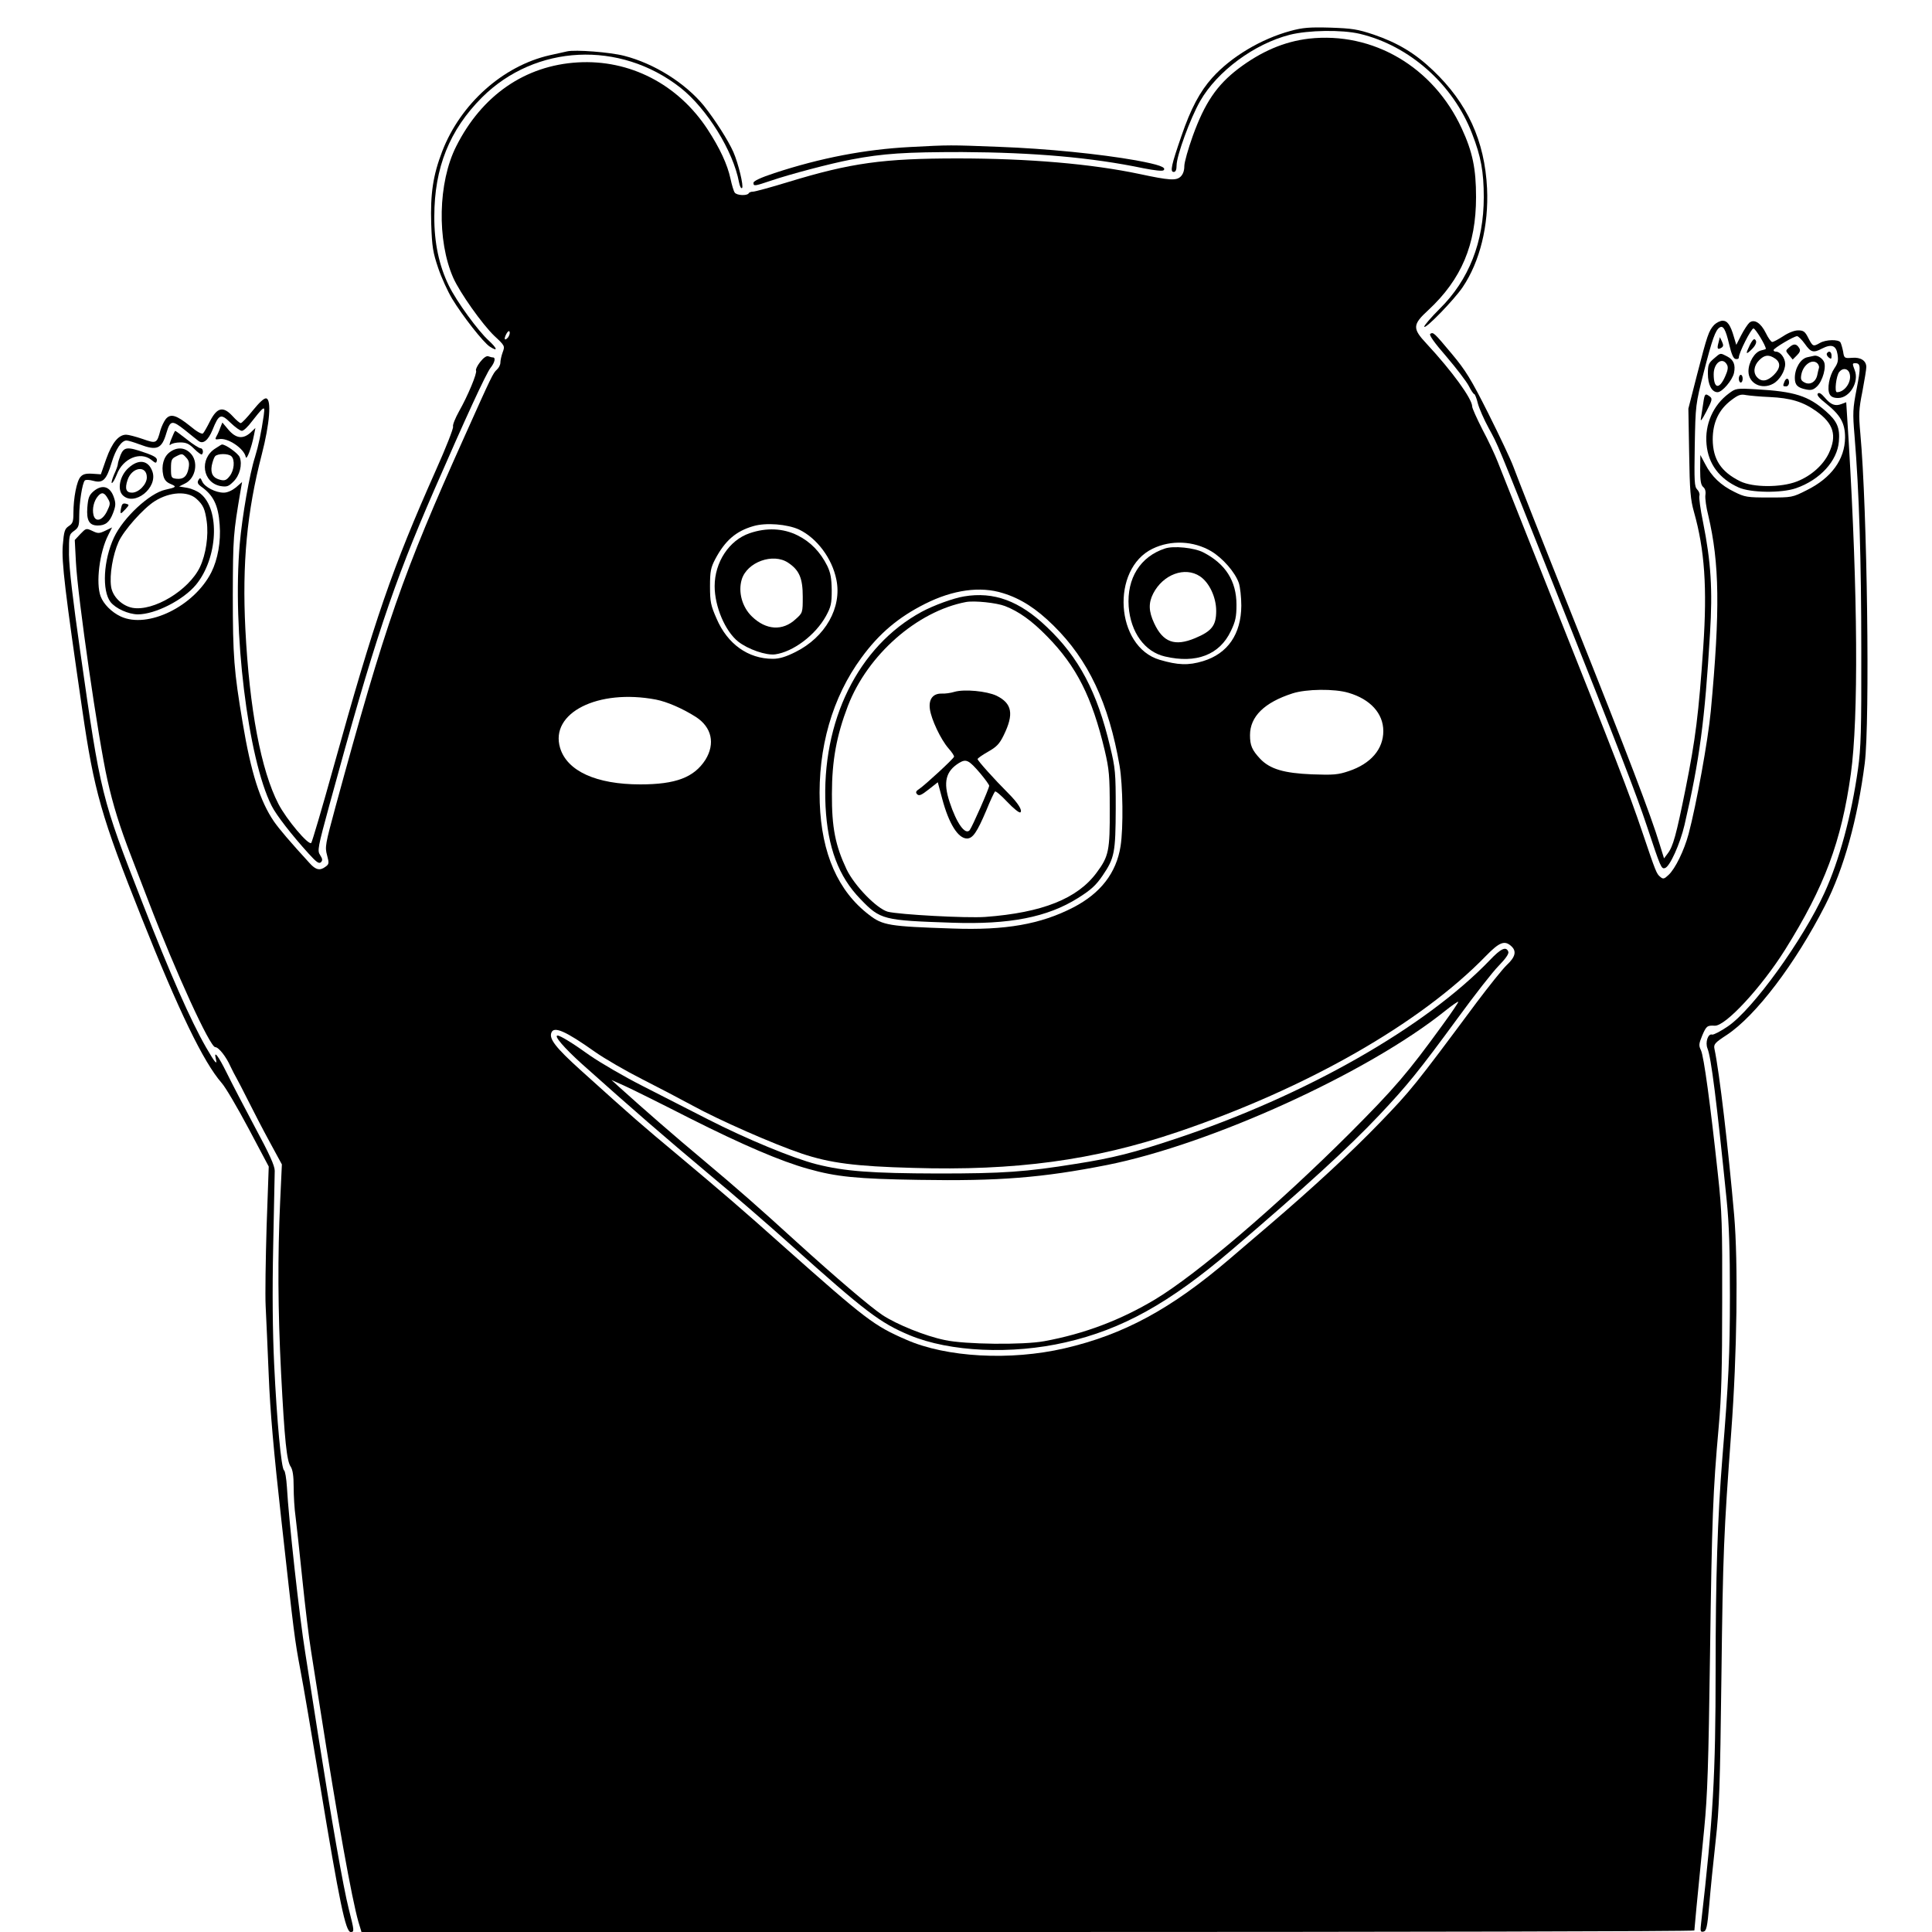 <?xml version="1.0" standalone="no"?>
<!DOCTYPE svg PUBLIC "-//W3C//DTD SVG 20010904//EN"
 "http://www.w3.org/TR/2001/REC-SVG-20010904/DTD/svg10.dtd">
<svg version="1.0" xmlns="http://www.w3.org/2000/svg"
 width="1000pt" height="1000pt" viewBox="0 0 1000 1000"
 preserveAspectRatio="xMidYMid meet">
<g transform="translate(0,1000) scale(0.1,-0.1)"
fill="#000000" stroke="none">
<path d="M6680 9840 c-152 -41 -308 -134 -405 -242 -64 -71 -112 -161 -160
-302 -52 -150 -60 -186 -40 -186 10 0 15 11 15 34 0 50 71 244 122 333 88 154
280 296 464 343 95 24 269 27 362 5 257 -61 484 -262 582 -518 45 -116 60
-195 60 -328 0 -231 -77 -428 -228 -577 -46 -46 -82 -88 -80 -93 5 -15 156
141 199 205 89 132 135 319 126 511 -12 246 -102 442 -280 611 -93 89 -184
143 -307 185 -84 28 -111 32 -225 36 -107 3 -143 0 -205 -17z"/>
<path d="M6775 9800 c-128 -15 -247 -66 -366 -156 -111 -85 -173 -176 -235
-347 -24 -67 -44 -137 -44 -157 0 -24 -7 -43 -20 -55 -23 -21 -60 -18 -210 14
-250 53 -577 81 -943 81 -386 0 -552 -23 -877 -122 -91 -28 -173 -50 -182 -50
-10 0 -20 -3 -23 -9 -9 -13 -61 -11 -72 4 -5 6 -15 39 -22 72 -16 74 -55 158
-119 256 -153 233 -402 362 -672 346 -272 -16 -496 -170 -629 -435 -94 -186
-100 -487 -15 -680 35 -78 149 -239 212 -300 55 -51 56 -53 44 -85 -7 -19 -12
-43 -12 -54 0 -11 -8 -27 -18 -36 -20 -18 -26 -30 -168 -347 -320 -712 -408
-964 -668 -1918 -52 -192 -55 -206 -43 -249 11 -41 10 -46 -8 -59 -29 -22 -51
-17 -83 19 -99 108 -157 176 -184 215 -72 105 -119 253 -162 511 -45 268 -51
343 -51 661 1 303 2 315 41 545 l7 40 -32 -28 c-20 -16 -44 -27 -63 -27 -42 0
-98 29 -111 57 -9 21 -12 22 -20 8 -7 -12 -3 -21 12 -32 65 -45 91 -97 98
-199 7 -87 -10 -180 -43 -246 -89 -176 -329 -294 -469 -229 -47 22 -89 64
-104 104 -26 68 -6 229 39 317 l20 40 -35 -17 c-32 -15 -38 -15 -67 -1 -32 15
-33 14 -62 -16 l-29 -31 6 -115 c9 -179 115 -914 163 -1127 29 -130 64 -243
123 -395 22 -57 62 -162 90 -234 141 -368 318 -754 345 -754 18 0 57 -50 79
-100 9 -19 23 -46 31 -60 8 -14 36 -68 62 -120 26 -52 75 -147 110 -211 l63
-116 -9 -194 c-13 -282 -12 -555 5 -888 18 -347 29 -454 50 -483 10 -16 15
-47 15 -105 0 -45 4 -115 10 -155 5 -40 21 -185 35 -323 14 -137 34 -304 45
-370 10 -66 31 -194 45 -285 94 -600 166 -998 200 -1117 l16 -53 3449 0 c1898
0 3450 3 3450 8 0 7 12 135 51 527 17 174 22 328 30 900 10 715 15 844 45
1180 14 155 18 301 18 645 1 397 -1 468 -22 660 -39 363 -73 614 -88 644 -12
25 -11 33 7 77 21 49 26 52 64 50 55 -4 242 198 365 394 204 326 291 559 340
910 40 290 36 932 -11 1717 l-13 206 -24 -9 c-33 -13 -56 -4 -87 33 -18 21
-29 28 -36 21 -7 -7 7 -24 43 -52 75 -60 98 -102 98 -176 -1 -113 -71 -209
-198 -272 -75 -38 -77 -38 -196 -38 -113 0 -125 2 -179 29 -70 34 -118 80
-151 144 l-25 47 -1 -76 c0 -58 4 -80 16 -90 10 -8 14 -23 11 -42 -2 -16 4
-63 15 -105 58 -247 62 -488 13 -1013 -14 -150 -75 -486 -115 -636 -23 -85
-69 -180 -104 -212 -22 -21 -28 -22 -42 -10 -20 16 -23 24 -94 234 -68 201
-138 382 -472 1220 -138 347 -262 659 -276 695 -14 36 -49 111 -79 167 -29 57
-53 110 -53 119 0 40 -105 184 -237 326 -73 78 -72 98 10 173 171 159 247 338
247 585 0 147 -18 234 -74 355 -147 319 -460 502 -791 465z m-4145 -1546 c-18
-21 -24 -10 -9 18 8 14 14 18 17 10 2 -7 -2 -19 -8 -28z m1506 -995 c92 -44
171 -149 193 -259 30 -144 -57 -298 -212 -375 -50 -25 -83 -35 -117 -35 -128
0 -235 77 -291 208 -30 68 -34 87 -34 167 0 78 4 97 27 141 51 96 107 145 198
171 65 19 175 10 236 -18z m2133 -112 c60 -36 123 -108 143 -164 7 -21 13 -74
13 -118 -1 -147 -70 -248 -198 -287 -76 -23 -130 -21 -225 7 -229 68 -254 470
-36 575 95 46 211 41 303 -13z m-1078 -217 c92 -28 173 -80 262 -168 180 -177
286 -402 342 -726 17 -101 20 -320 5 -416 -22 -139 -104 -244 -245 -317 -169
-87 -350 -119 -625 -109 -328 11 -361 16 -432 71 -160 122 -246 317 -255 580
-10 284 65 546 216 751 91 125 192 210 330 279 143 72 285 92 402 55z m1789
-516 c113 -33 180 -107 180 -198 0 -94 -65 -169 -178 -207 -56 -19 -80 -21
-191 -17 -145 6 -217 27 -268 80 -43 46 -53 70 -53 123 0 96 74 169 220 216
71 23 217 25 290 3z m-3585 -35 c57 -11 138 -46 207 -90 82 -53 101 -138 49
-222 -59 -91 -153 -127 -337 -127 -228 0 -379 69 -415 189 -54 181 196 307
496 250z m4427 -1276 c29 -26 22 -56 -23 -98 -23 -22 -93 -110 -157 -195 -321
-432 -339 -454 -500 -621 -149 -154 -342 -333 -577 -534 -71 -60 -160 -137
-199 -170 -305 -261 -550 -393 -856 -464 -281 -65 -612 -47 -820 45 -166 72
-208 104 -630 479 -218 195 -321 283 -544 470 -206 172 -228 191 -513 448
-126 114 -162 160 -149 192 13 35 74 8 225 -99 51 -36 162 -100 245 -142 83
-42 199 -103 258 -135 138 -76 422 -201 568 -250 146 -49 278 -66 575 -74 530
-16 936 39 1368 185 669 226 1258 562 1598 912 70 72 97 82 131 51z"/>
<path d="M3880 7240 c-106 -36 -181 -150 -181 -274 0 -105 54 -233 122 -287
51 -40 144 -72 191 -66 93 13 208 99 263 198 26 48 30 64 30 134 -1 63 -6 90
-23 126 -36 72 -87 125 -154 158 -74 37 -161 41 -248 11z m200 -153 c57 -38
75 -80 75 -175 0 -83 0 -84 -37 -117 -67 -62 -153 -57 -226 14 -51 49 -72 127
-53 191 27 91 163 140 241 87z"/>
<path d="M6030 7161 c-128 -42 -198 -154 -188 -300 10 -134 83 -235 188 -259
162 -38 283 9 341 132 24 50 29 74 29 136 0 123 -57 212 -172 271 -46 24 -154
35 -198 20z m181 -144 c48 -32 84 -108 84 -179 0 -76 -23 -105 -109 -141 -105
-44 -166 -22 -212 77 -29 62 -30 105 -5 154 51 99 164 141 242 89z"/>
<path d="M4990 6913 c-56 -9 -159 -47 -220 -80 -328 -178 -519 -565 -497
-1007 11 -212 67 -363 181 -480 103 -107 117 -110 476 -122 295 -10 491 28
650 128 67 42 93 66 127 116 62 91 67 119 68 347 0 185 -2 209 -29 320 -67
283 -161 462 -328 620 -141 135 -274 184 -428 158z m212 -50 c72 -28 139 -76
218 -157 152 -155 232 -313 298 -590 23 -99 26 -131 26 -301 1 -219 -5 -247
-68 -332 -99 -134 -280 -207 -576 -229 -98 -7 -446 12 -505 27 -57 16 -172
134 -213 219 -58 123 -77 216 -76 390 0 174 24 303 83 457 102 264 358 489
611 537 44 8 158 -4 202 -21z"/>
<path d="M4940 6419 c-19 -6 -49 -10 -66 -9 -45 1 -68 -29 -61 -80 7 -53 56
-157 96 -203 18 -20 31 -40 29 -44 -5 -13 -150 -146 -178 -165 -20 -13 -22
-19 -13 -29 10 -10 22 -5 60 25 l47 37 23 -86 c34 -128 82 -205 128 -205 30 0
52 32 100 145 20 50 41 94 45 98 4 4 32 -20 63 -53 32 -34 62 -58 68 -55 13 9
-11 48 -63 100 -73 73 -158 168 -158 176 0 4 24 21 54 38 44 25 59 40 81 85
54 110 44 165 -37 205 -51 24 -167 35 -218 20z m134 -422 c25 -30 46 -59 46
-64 0 -14 -88 -213 -101 -230 -23 -27 -68 36 -104 146 -34 103 -20 159 49 202
37 22 50 16 110 -54z"/>
<path d="M7712 5031 c-334 -348 -956 -702 -1626 -925 -216 -72 -325 -100 -517
-130 -261 -42 -376 -50 -714 -50 -345 1 -482 11 -629 48 -122 31 -363 131
-561 232 -88 45 -239 122 -337 172 -97 49 -220 121 -275 159 -89 64 -153 103
-167 103 -21 0 33 -63 126 -147 272 -243 422 -373 663 -575 116 -96 305 -260
421 -364 383 -343 459 -401 612 -465 209 -87 529 -101 807 -37 293 67 537 203
854 473 386 329 612 536 768 701 147 156 204 226 408 504 86 118 182 241 213
272 36 37 53 62 49 72 -11 29 -38 17 -95 -43z m-243 -333 c-185 -255 -250
-330 -483 -564 -374 -373 -789 -728 -1006 -859 -180 -108 -368 -179 -575 -217
-109 -20 -411 -17 -515 6 -102 21 -249 81 -322 129 -63 42 -239 192 -444 378
-202 184 -302 272 -489 429 -138 115 -301 257 -434 377 l-36 33 65 -29 c36
-16 189 -92 340 -169 272 -137 472 -223 613 -262 145 -41 251 -52 574 -57 414
-7 638 11 973 77 537 107 1350 477 1749 797 36 29 67 50 69 48 2 -2 -33 -54
-79 -117z"/>
<path d="M2935 9734 c-11 -2 -51 -12 -90 -20 -242 -55 -461 -251 -556 -497
-48 -125 -62 -220 -57 -377 4 -118 9 -147 36 -227 17 -51 50 -122 72 -159 54
-89 162 -227 195 -248 43 -28 40 -11 -4 30 -56 50 -168 204 -208 286 -50 102
-76 222 -75 358 0 252 79 448 247 616 277 275 713 296 1027 50 138 -109 273
-328 303 -489 4 -21 11 -35 16 -30 9 9 -19 126 -45 186 -27 61 -95 167 -153
240 -96 117 -256 218 -412 258 -73 19 -254 33 -296 23z"/>
<path d="M4710 9239 c-231 -12 -462 -56 -702 -135 -70 -23 -108 -41 -108 -50
0 -19 4 -18 91 11 93 32 308 89 414 109 167 32 283 39 575 39 371 -2 671 -28
939 -84 57 -11 98 -16 104 -10 15 15 -24 29 -143 51 -186 33 -462 61 -710 70
-257 10 -251 10 -460 -1z"/>
<path d="M8872 8318 c-28 -31 -35 -52 -88 -257 l-45 -176 4 -230 c3 -197 7
-241 25 -305 55 -195 69 -391 48 -700 -24 -349 -40 -475 -91 -730 -49 -243
-65 -302 -94 -339 l-18 -24 -23 74 c-43 143 -164 461 -447 1169 -157 393 -296
746 -310 785 -14 38 -73 162 -130 276 -89 177 -117 222 -188 307 -93 111 -96
114 -112 104 -8 -5 22 -47 83 -117 52 -61 104 -129 116 -152 12 -24 25 -43 29
-43 3 0 12 -21 18 -47 7 -27 32 -84 56 -128 52 -97 29 -40 339 -820 350 -880
426 -1078 480 -1240 72 -217 75 -224 94 -218 25 7 78 125 101 223 78 337 105
539 132 992 14 226 5 369 -36 575 -14 67 -22 129 -19 137 3 9 -2 23 -11 32
-15 15 -16 41 -13 228 4 210 4 212 47 381 43 168 60 217 82 230 18 12 31 -10
49 -87 12 -51 22 -74 33 -76 10 -2 17 1 17 7 0 25 64 151 76 151 10 0 64 -89
64 -106 0 -1 -11 -5 -25 -8 -33 -8 -65 -61 -65 -108 0 -63 69 -97 128 -64 33
18 62 66 62 102 0 31 -25 64 -48 64 -7 0 -12 3 -12 8 1 10 105 72 122 72 7 -1
25 -19 40 -40 31 -44 44 -48 89 -24 49 25 73 16 80 -30 5 -31 2 -46 -16 -72
-27 -40 -39 -107 -25 -134 7 -14 21 -20 44 -20 60 0 110 83 86 144 -13 35 -13
36 4 36 27 0 28 -20 6 -133 -20 -102 -21 -124 -11 -242 24 -290 35 -645 35
-1110 1 -418 -2 -508 -17 -615 -34 -243 -97 -473 -173 -640 -113 -247 -371
-604 -500 -692 -38 -26 -75 -45 -82 -43 -21 7 -37 -40 -24 -72 19 -47 47 -270
99 -783 13 -128 17 -261 17 -495 0 -307 -7 -447 -39 -840 -25 -310 -35 -624
-35 -1095 0 -551 -13 -772 -75 -1313 -5 -43 -4 -48 12 -45 15 3 20 22 30 138
6 74 21 223 33 330 19 169 23 282 30 850 8 650 12 740 51 1270 30 402 36 874
15 1120 -30 342 -76 739 -102 861 -5 24 2 32 65 73 150 100 353 367 507 668
98 192 169 449 206 738 27 217 13 1315 -23 1707 -9 98 -8 124 11 218 11 58 20
114 20 125 0 33 -29 52 -74 48 -39 -3 -41 -2 -46 32 -4 20 -10 41 -14 48 -10
16 -75 15 -106 -3 -35 -20 -37 -19 -60 25 -17 34 -25 40 -53 40 -19 0 -50 -12
-77 -30 -25 -16 -50 -30 -57 -30 -6 0 -21 21 -33 46 -26 53 -60 74 -85 54 -9
-8 -28 -37 -42 -64 l-26 -51 -12 40 c-18 63 -34 85 -59 85 -12 0 -32 -10 -44
-22z m316 -174 c30 -21 28 -50 -7 -85 -33 -32 -62 -37 -85 -13 -23 23 -19 61
9 89 28 29 51 31 83 9z m386 -79 c11 -42 -26 -95 -66 -95 -14 0 -4 85 12 105
19 23 47 18 54 -10z"/>
<path d="M8895 8227 c-9 -32 -5 -39 15 -27 11 7 11 14 3 32 l-11 23 -7 -28z"/>
<path d="M9057 8214 c-23 -47 -21 -52 8 -24 25 24 32 45 17 54 -5 3 -16 -11
-25 -30z"/>
<path d="M9262 8203 c-21 -18 -21 -18 -2 -41 l19 -23 22 22 c16 16 19 26 12
37 -14 23 -28 25 -51 5z"/>
<path d="M9456 8171 c-3 -5 1 -14 9 -21 13 -10 15 -9 15 9 0 21 -14 28 -24 12z"/>
<path d="M8871 8144 c-27 -23 -31 -32 -31 -78 0 -57 20 -96 50 -96 24 0 76 61
85 99 9 43 -2 69 -35 86 -37 19 -33 20 -69 -11z m68 -32 c7 -13 4 -30 -9 -59
-31 -71 -60 -66 -60 10 0 59 46 92 69 49z"/>
<path d="M2485 8126 c-15 -19 -24 -39 -21 -44 7 -12 -43 -132 -88 -211 -20
-36 -34 -71 -31 -79 3 -8 -37 -110 -89 -226 -227 -510 -316 -768 -531 -1541
-58 -209 -110 -384 -114 -388 -14 -14 -128 121 -170 202 -90 174 -150 491
-171 905 -17 339 8 607 85 904 41 159 51 284 23 290 -11 2 -35 -20 -69 -62
-29 -36 -57 -66 -63 -66 -5 0 -24 16 -42 36 -49 53 -80 46 -117 -26 -15 -30
-31 -58 -36 -63 -6 -6 -33 9 -66 37 -72 58 -102 67 -127 37 -10 -13 -22 -39
-28 -59 -18 -68 -21 -69 -92 -44 -35 12 -73 22 -85 22 -39 0 -73 -41 -103
-125 l-28 -80 -44 3 c-33 2 -49 -2 -61 -16 -20 -21 -37 -110 -37 -188 0 -44
-4 -54 -24 -67 -21 -14 -25 -26 -31 -99 -7 -86 12 -242 101 -853 61 -420 98
-551 307 -1075 193 -485 320 -747 414 -855 20 -22 82 -128 140 -237 l104 -196
-11 -309 c-5 -169 -8 -355 -5 -413 3 -58 10 -220 16 -360 7 -182 26 -396 65
-745 67 -605 69 -620 99 -780 14 -71 59 -337 101 -590 101 -612 133 -765 159
-765 20 0 19 5 -10 120 -28 110 -90 465 -160 910 -25 162 -55 349 -65 415 -30
184 -86 693 -95 859 -3 44 -9 82 -15 86 -14 9 -37 254 -51 549 -8 169 -10 373
-5 610 4 196 8 372 8 391 0 26 -27 86 -102 225 -56 105 -122 232 -147 283 -42
85 -68 120 -56 72 10 -38 -5 -20 -50 58 -81 141 -186 380 -329 747 -214 548
-217 559 -323 1305 -38 265 -57 429 -58 499 0 101 0 104 26 123 24 17 27 27
27 76 0 69 16 172 29 185 5 5 23 4 45 -2 49 -13 67 5 94 95 21 70 51 114 77
114 8 0 38 -9 67 -20 90 -34 115 -24 139 58 20 67 29 69 96 16 32 -26 63 -51
70 -56 24 -19 51 3 73 57 33 82 43 86 93 37 24 -23 50 -42 59 -42 9 0 32 22
52 49 20 26 43 54 51 61 14 12 15 8 10 -31 -13 -89 -27 -155 -45 -214 -28 -86
-67 -310 -79 -450 -39 -445 42 -1113 165 -1356 24 -48 104 -151 193 -249 39
-43 52 -52 62 -43 9 9 9 17 -4 37 -15 23 -13 36 49 263 230 842 327 1134 542
1628 162 372 268 602 291 631 22 28 28 54 12 54 -5 0 -16 3 -24 6 -9 3 -25 -8
-42 -30z"/>
<path d="M9355 8151 c-35 -7 -65 -57 -65 -107 0 -37 14 -51 59 -60 25 -5 37
-2 55 15 30 28 51 104 36 130 -9 18 -33 32 -48 30 -4 -1 -20 -4 -37 -8z m52
-32 c6 -6 10 -17 8 -23 -2 -6 -6 -23 -9 -38 -8 -36 -39 -53 -67 -37 -17 9 -20
17 -15 42 10 50 57 82 83 56z"/>
<path d="M9000 8040 c0 -11 5 -20 10 -20 6 0 10 9 10 20 0 11 -4 20 -10 20 -5
0 -10 -9 -10 -20z"/>
<path d="M9236 8024 c-9 -22 -8 -24 9 -24 8 0 15 9 15 20 0 24 -15 27 -24 4z"/>
<path d="M8948 7963 c-81 -60 -125 -160 -115 -263 9 -101 66 -178 166 -223 62
-28 222 -30 297 -4 124 43 214 141 222 242 6 71 -9 105 -67 156 -91 80 -162
103 -361 114 -103 6 -106 5 -142 -22z m211 -18 c109 -5 173 -24 243 -74 89
-64 107 -125 64 -217 -29 -61 -91 -117 -165 -146 -82 -32 -227 -32 -294 1 -99
49 -141 113 -142 216 0 88 31 154 95 203 37 28 49 33 78 27 19 -3 73 -8 121
-10z"/>
<path d="M8816 7913 c-4 -27 -9 -61 -12 -78 -4 -21 5 -9 28 35 30 58 32 66 19
77 -25 19 -28 16 -35 -34z"/>
<path d="M1140 7786 c-5 -15 -14 -35 -20 -45 -8 -15 -6 -17 14 -14 44 9 129
-48 138 -92 4 -21 30 47 43 115 l7 35 -25 -24 c-39 -35 -75 -31 -114 14 l-32
38 -11 -27z"/>
<path d="M887 7728 c-10 -24 -12 -37 -5 -30 7 7 30 12 51 12 31 0 46 -7 73
-34 18 -18 36 -31 39 -28 10 10 5 32 -7 32 -7 0 -39 20 -70 45 -32 25 -59 45
-61 45 -2 0 -11 -19 -20 -42z"/>
<path d="M1115 7679 c-85 -53 -67 -178 27 -195 32 -5 41 -2 66 23 33 32 47 88
33 126 -8 21 -78 70 -93 66 -2 0 -16 -9 -33 -20z m83 -41 c19 -19 14 -73 -9
-102 -16 -21 -26 -25 -47 -20 -39 9 -53 32 -46 74 4 19 11 41 17 48 12 15 69
16 85 0z"/>
<path d="M624 7645 c-7 -19 -14 -40 -14 -47 0 -7 -9 -32 -20 -55 -10 -24 -15
-43 -11 -43 5 0 16 20 26 45 31 82 121 120 178 75 23 -19 26 -19 29 -3 2 13
-12 23 -62 40 -91 32 -108 30 -126 -12z"/>
<path d="M878 7659 c-31 -23 -44 -70 -33 -119 5 -23 16 -36 38 -45 33 -14 31
-17 -28 -30 -81 -18 -217 -144 -265 -247 -55 -118 -63 -275 -18 -334 27 -34
92 -63 141 -64 90 0 236 74 302 154 112 137 125 386 24 470 -15 13 -47 27 -70
31 l-42 7 30 15 c57 27 72 115 28 158 -30 30 -70 32 -107 4z m87 -29 c13 -14
16 -28 11 -54 -8 -42 -27 -58 -63 -54 -26 3 -28 6 -28 53 0 43 3 51 25 62 33
17 34 16 55 -7z m53 -213 c34 -31 43 -52 52 -116 10 -74 -4 -170 -35 -236 -58
-121 -241 -231 -350 -211 -55 11 -103 59 -110 110 -9 60 9 165 39 232 27 59
127 172 187 210 78 49 171 54 217 11z"/>
<path d="M664 7577 c-44 -40 -58 -111 -29 -140 60 -60 183 38 154 122 -21 60
-72 67 -125 18z m96 -48 c0 -36 -42 -79 -77 -79 -30 0 -38 20 -23 65 22 68
100 79 100 14z"/>
<path d="M484 7457 c-23 -20 -28 -34 -32 -84 -5 -67 10 -93 54 -93 40 0 61 17
79 64 14 37 15 50 5 80 -19 59 -61 71 -106 33z m75 -39 c13 -22 12 -29 -5 -64
-24 -49 -60 -59 -70 -20 -8 32 2 75 24 99 19 22 33 18 51 -15z"/>
<path d="M627 7371 c-7 -34 -4 -35 22 -7 21 23 21 24 2 29 -15 3 -20 -1 -24
-22z"/>
</g>
</svg>
